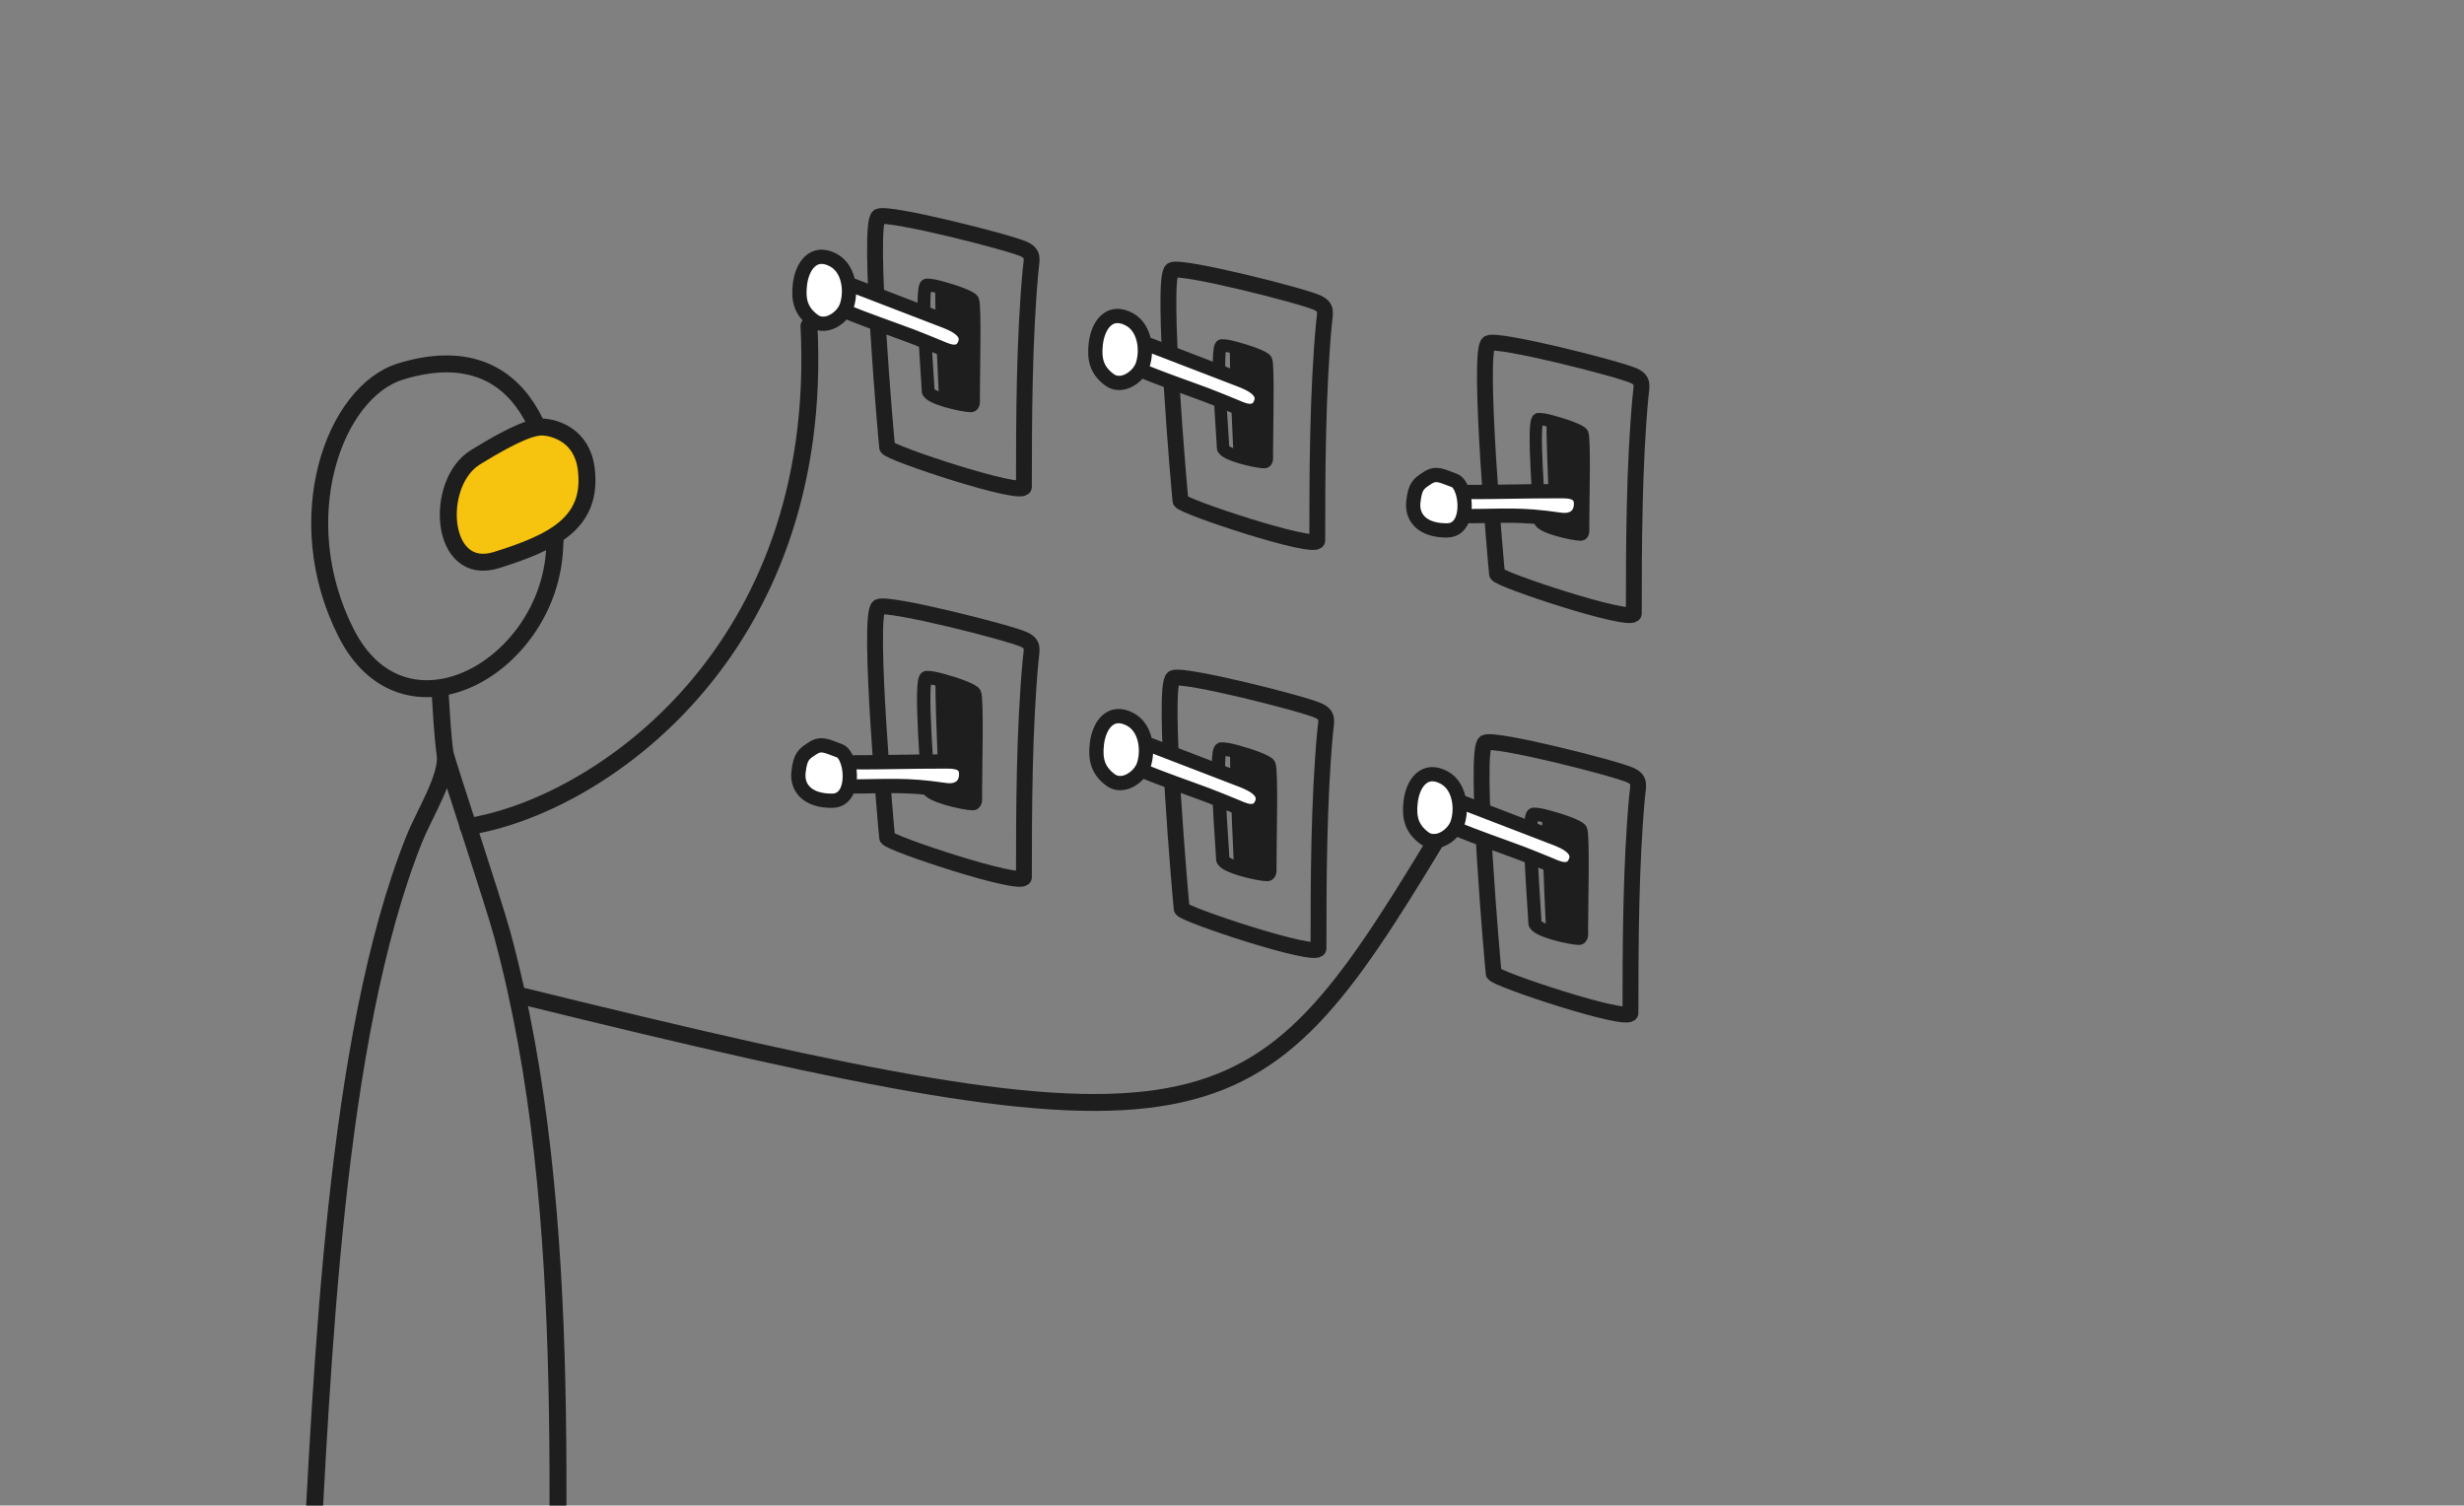 <svg width="653" height="399" viewBox="0 0 653 399" fill="none" xmlns="http://www.w3.org/2000/svg">
<rect x="0" y="0" width="653" height="399" fill="#808080" stroke="none"/>
<g clip-path="url(#clip0_1266_804)">
<path d="M418.918 141.683C419.774 141.683 419.558 140.238 419.558 139.606C419.558 133.556 420.018 116.203 419.351 114.906C418.921 114.071 414.684 112.585 411.473 111.726C411.473 121.262 412.462 139.45 412.462 140.377C412.561 140.407 412.662 140.437 412.762 140.466C415.233 141.188 417.947 141.683 418.918 141.683Z" fill="#1E1E1E"/>
<path d="M411.473 111.726C409.703 111.253 408.812 111.062 407.708 111.062C405.943 111.062 408.064 135.732 408.064 137.887C408.064 138.795 410.292 139.744 412.762 140.466M411.473 111.726C414.684 112.585 418.921 114.071 419.351 114.906C420.018 116.203 419.558 133.556 419.558 139.606C419.558 140.238 419.774 141.683 418.918 141.683C417.947 141.683 415.233 141.188 412.762 140.466M411.473 111.726C411.473 121.262 412.462 139.45 412.462 140.377C412.561 140.407 412.662 140.437 412.762 140.466" stroke="#1E1E1E" stroke-width="3.255" stroke-linecap="round" stroke-linejoin="round"/>
<path d="M434.74 105.279C435.013 102.299 435.71 100.876 433.049 99.605C429.272 97.802 397.022 89.657 394.518 90.945C391.42 92.538 396.551 150.73 396.74 152.115C396.93 153.501 432.584 165.298 432.985 162.621C432.985 144.365 433.067 123.522 434.74 105.279Z" stroke="#1E1E1E" stroke-width="4.202" stroke-linecap="round" stroke-linejoin="round"/>
<path d="M413.422 137.73C416.632 138.203 418.996 136.784 418.996 133.475C418.996 130.166 415.687 130.166 413.422 130.167C402.296 130.174 398.735 130.4 387.609 130.4C388.205 132.314 388.359 134.767 387.819 136.784C398.686 136.784 402.668 136.146 413.422 137.73Z" fill="white"/>
<path d="M385.43 127.33C382.149 126.166 380.695 125.12 378.339 126.639C375.983 128.158 375.029 128.747 374.557 133.002C374.084 137.257 377.053 140.638 383.539 140.566C385.923 140.54 387.253 138.903 387.819 136.784C388.359 134.767 388.205 132.314 387.609 130.4C387.128 128.854 386.358 127.659 385.43 127.33Z" fill="white"/>
<path d="M387.609 130.4C387.128 128.854 386.358 127.659 385.43 127.33C382.149 126.166 380.695 125.12 378.339 126.639C375.983 128.158 375.029 128.747 374.557 133.002C374.084 137.257 377.053 140.638 383.539 140.566C385.923 140.54 387.253 138.903 387.819 136.784M387.609 130.4C388.205 132.314 388.359 134.767 387.819 136.784M387.609 130.4C398.735 130.4 402.296 130.174 413.422 130.167C415.687 130.166 418.996 130.166 418.996 133.475C418.996 136.784 416.632 138.203 413.422 137.73C402.668 136.146 398.686 136.784 387.819 136.784" stroke="#1E1E1E" stroke-width="3.782" stroke-linecap="round" stroke-linejoin="round"/>
<path d="M257.312 107.544C258.207 107.544 257.981 106.034 257.981 105.374C257.981 99.051 258.462 80.914 257.765 79.559C257.316 78.686 252.887 77.132 249.531 76.236C249.531 86.201 250.565 105.211 250.565 106.179C250.669 106.211 250.774 106.242 250.879 106.273C253.461 107.027 256.297 107.544 257.312 107.544Z" fill="#1E1E1E"/>
<path d="M249.531 76.236C247.682 75.741 246.75 75.541 245.596 75.541C243.752 75.541 245.968 101.325 245.968 103.577C245.968 104.526 248.297 105.518 250.879 106.273M249.531 76.236C252.887 77.132 257.316 78.686 257.765 79.559C258.462 80.914 257.981 99.051 257.981 105.374C257.981 106.034 258.207 107.544 257.312 107.544C256.297 107.544 253.461 107.027 250.879 106.273M249.531 76.236C249.531 86.201 250.565 105.211 250.565 106.179C250.669 106.211 250.774 106.242 250.879 106.273" stroke="#1E1E1E" stroke-width="3.402" stroke-linecap="round" stroke-linejoin="round"/>
<path d="M273.11 71.72C273.383 68.74 274.08 67.317 271.419 66.046C267.642 64.243 235.392 56.098 232.888 57.386C229.79 58.979 234.921 117.171 235.111 118.557C235.3 119.942 270.954 131.739 271.355 129.062C271.355 110.806 271.437 89.963 273.11 71.72Z" stroke="#1E1E1E" stroke-width="4.202" stroke-linecap="round" stroke-linejoin="round"/>
<path d="M241.427 89.035C243.854 89.946 246.237 90.967 248.644 91.927C250.394 92.625 254.336 94.864 255.754 91.082C257.173 87.299 251.418 85.442 249.209 84.582C241.1 81.422 232.959 78.368 224.847 75.207C225.167 77.214 224.987 79.322 224.402 81.062C224.252 81.508 224.034 81.954 223.76 82.383C229.544 84.828 235.545 86.828 241.427 89.035Z" fill="white"/>
<path d="M220.936 68.977C215.61 66.05 212.546 70.538 211.988 75.428C211.522 79.505 212.227 82.429 215.57 84.936C218.356 87.026 222.089 85.001 223.76 82.383C224.034 81.954 224.252 81.508 224.402 81.062C224.987 79.322 225.167 77.214 224.847 75.207C224.435 72.63 223.199 70.221 220.936 68.977Z" fill="white"/>
<path d="M223.76 82.383C222.089 85.001 218.356 87.026 215.57 84.936C212.227 82.429 211.522 79.505 211.988 75.428C212.546 70.538 215.61 66.05 220.936 68.977C223.199 70.221 224.435 72.63 224.847 75.207M223.76 82.383C224.034 81.954 224.252 81.508 224.402 81.062C224.987 79.322 225.167 77.214 224.847 75.207M223.76 82.383C229.544 84.828 235.545 86.828 241.427 89.035C243.854 89.946 246.237 90.967 248.644 91.927C250.394 92.625 254.336 94.864 255.754 91.082C257.173 87.299 251.418 85.442 249.209 84.582C241.1 81.422 232.959 78.368 224.847 75.207" stroke="#1E1E1E" stroke-width="3.782" stroke-linecap="round" stroke-linejoin="round"/>
<path d="M335.084 122.469C335.949 122.469 335.731 121.009 335.731 120.371C335.731 114.261 336.196 96.733 335.522 95.424C335.088 94.58 330.808 93.079 327.565 92.212C327.565 101.843 328.564 120.214 328.564 121.15C328.664 121.18 328.766 121.21 328.867 121.24C331.363 121.969 334.104 122.469 335.084 122.469Z" fill="#1E1E1E"/>
<path d="M327.565 92.212C325.777 91.734 324.877 91.541 323.762 91.541C321.98 91.541 324.121 116.459 324.121 118.635C324.121 119.553 326.372 120.511 328.867 121.24M327.565 92.212C330.808 93.079 335.088 94.58 335.522 95.424C336.196 96.733 335.731 114.261 335.731 120.371C335.731 121.009 335.949 122.469 335.084 122.469C334.104 122.469 331.363 121.969 328.867 121.24M327.565 92.212C327.565 101.843 328.564 120.214 328.564 121.15C328.664 121.18 328.766 121.21 328.867 121.24" stroke="#1E1E1E" stroke-width="3.288" stroke-linecap="round" stroke-linejoin="round"/>
<path d="M350.852 85.911C351.126 82.931 351.823 81.508 349.162 80.238C345.385 78.435 313.135 70.29 310.63 71.578C307.532 73.17 312.664 131.363 312.853 132.748C313.043 134.133 348.696 145.931 349.098 143.254C349.098 124.998 349.18 104.155 350.852 85.911Z" stroke="#1E1E1E" stroke-width="4.202" stroke-linecap="round" stroke-linejoin="round"/>
<path d="M319.841 104.72C322.268 105.63 324.651 106.651 327.058 107.611C328.808 108.309 332.75 110.548 334.168 106.766C335.587 102.984 329.832 101.127 327.623 100.266C319.514 97.107 311.373 94.052 303.261 90.892C303.581 92.898 303.401 95.007 302.816 96.746C302.667 97.192 302.448 97.638 302.174 98.067C307.958 100.512 313.959 102.513 319.841 104.72Z" fill="white"/>
<path d="M299.35 84.661C294.024 81.735 290.96 86.223 290.402 91.113C289.936 95.189 290.641 98.113 293.984 100.62C296.77 102.71 300.503 100.686 302.174 98.067C302.448 97.638 302.667 97.192 302.816 96.746C303.401 95.007 303.581 92.898 303.261 90.892C302.849 88.314 301.613 85.905 299.35 84.661Z" fill="white"/>
<path d="M302.174 98.067C300.503 100.686 296.77 102.71 293.984 100.62C290.641 98.113 289.936 95.189 290.402 91.113C290.96 86.223 294.024 81.735 299.35 84.661C301.613 85.905 302.849 88.314 303.261 90.892M302.174 98.067C302.448 97.638 302.667 97.192 302.816 96.746C303.401 95.007 303.581 92.898 303.261 90.892M302.174 98.067C307.958 100.512 313.959 102.513 319.841 104.72C322.268 105.63 324.651 106.651 327.058 107.611C328.808 108.309 332.75 110.548 334.168 106.766C335.587 102.984 329.832 101.127 327.623 100.266C319.514 97.107 311.373 94.052 303.261 90.892" stroke="#1E1E1E" stroke-width="3.782" stroke-linecap="round" stroke-linejoin="round"/>
<path d="M257.792 212.97C258.726 212.97 258.491 211.393 258.491 210.704C258.491 204.104 258.993 185.17 258.265 183.756C257.796 182.845 253.173 181.223 249.67 180.287C249.67 190.69 250.749 210.534 250.749 211.545C250.857 211.578 250.967 211.61 251.077 211.642C253.772 212.43 256.733 212.97 257.792 212.97Z" fill="#1E1E1E"/>
<path d="M249.67 180.287C247.739 179.771 246.766 179.562 245.562 179.562C243.637 179.562 245.95 206.478 245.95 208.829C245.95 209.82 248.381 210.855 251.077 211.642M249.67 180.287C253.173 181.223 257.796 182.845 258.265 183.756C258.993 185.17 258.491 204.104 258.491 210.704C258.491 211.393 258.726 212.97 257.792 212.97C256.733 212.97 253.772 212.43 251.077 211.642M249.67 180.287C249.67 190.69 250.749 210.534 250.749 211.545C250.857 211.578 250.967 211.61 251.077 211.642" stroke="#1E1E1E" stroke-width="3.552" stroke-linecap="round" stroke-linejoin="round"/>
<path d="M273.11 175.172C273.383 172.192 274.08 170.769 271.419 169.499C267.643 167.696 235.393 159.55 232.888 160.838C229.79 162.431 234.921 220.623 235.111 222.009C235.301 223.394 270.954 235.191 271.356 232.514C271.356 214.258 271.438 193.415 273.11 175.172Z" stroke="#1E1E1E" stroke-width="4.202" stroke-linecap="round" stroke-linejoin="round"/>
<path d="M250.482 209.37C253.692 209.843 256.056 208.424 256.056 205.115C256.056 201.806 252.746 201.806 250.482 201.807C239.356 201.814 235.795 202.04 224.669 202.04C225.265 203.954 225.418 206.407 224.879 208.424C235.746 208.424 239.728 207.786 250.482 209.37Z" fill="white"/>
<path d="M222.49 198.97C219.208 197.806 217.754 196.76 215.398 198.279C213.042 199.798 212.089 200.387 211.616 204.642C211.144 208.897 214.112 212.278 220.599 212.206C222.982 212.18 224.313 210.543 224.879 208.424C225.418 206.407 225.265 203.954 224.669 202.04C224.187 200.494 223.417 199.299 222.49 198.97Z" fill="white"/>
<path d="M224.669 202.04C224.187 200.494 223.417 199.299 222.49 198.97C219.208 197.806 217.754 196.76 215.398 198.279C213.042 199.798 212.089 200.387 211.616 204.642C211.144 208.897 214.112 212.278 220.599 212.206C222.982 212.18 224.313 210.543 224.879 208.424M224.669 202.04C225.265 203.954 225.418 206.407 224.879 208.424M224.669 202.04C235.795 202.04 239.356 201.814 250.482 201.807C252.746 201.806 256.056 201.806 256.056 205.115C256.056 208.424 253.692 209.843 250.482 209.37C239.728 207.786 235.746 208.424 224.879 208.424" stroke="#1E1E1E" stroke-width="3.782" stroke-linecap="round" stroke-linejoin="round"/>
<path d="M335.831 231.762C336.761 231.762 336.527 230.192 336.527 229.506C336.527 222.933 337.027 204.077 336.303 202.668C335.835 201.761 331.231 200.146 327.742 199.213C327.742 209.574 328.816 229.337 328.816 230.343C328.925 230.376 329.034 230.409 329.143 230.441C331.828 231.225 334.776 231.762 335.831 231.762Z" fill="#1E1E1E"/>
<path d="M327.742 199.213C325.819 198.699 324.85 198.491 323.651 198.491C321.734 198.491 324.038 225.297 324.038 227.638C324.038 228.625 326.459 229.656 329.143 230.441M327.742 199.213C331.231 200.146 335.835 201.761 336.303 202.668C337.027 204.077 336.527 222.933 336.527 229.506C336.527 230.192 336.761 231.762 335.831 231.762C334.776 231.762 331.828 231.225 329.143 230.441M327.742 199.213C327.742 209.574 328.816 229.337 328.816 230.343C328.925 230.376 329.034 230.409 329.143 230.441" stroke="#1E1E1E" stroke-width="3.537" stroke-linecap="round" stroke-linejoin="round"/>
<path d="M351.174 194.033C351.447 191.053 352.144 189.63 349.483 188.36C345.707 186.557 313.457 178.412 310.952 179.699C307.854 181.292 312.985 239.485 313.175 240.87C313.365 242.255 349.018 254.053 349.42 251.376C349.42 233.12 349.502 212.276 351.174 194.033Z" stroke="#1E1E1E" stroke-width="4.202" stroke-linecap="round" stroke-linejoin="round"/>
<path d="M320.13 210.765C322.557 211.675 324.94 212.697 327.347 213.657C329.097 214.355 333.039 216.593 334.457 212.811C335.876 209.029 330.121 207.172 327.912 206.311C319.803 203.152 311.662 200.097 303.55 196.937C303.87 198.944 303.69 201.052 303.105 202.792C302.956 203.238 302.737 203.683 302.463 204.113C308.247 206.557 314.248 208.558 320.13 210.765Z" fill="white"/>
<path d="M299.639 190.707C294.313 187.78 291.249 192.268 290.691 197.158C290.226 201.234 290.93 204.158 294.273 206.665C297.059 208.755 300.792 206.731 302.463 204.113C302.737 203.683 302.956 203.238 303.105 202.792C303.69 201.052 303.87 198.944 303.55 196.937C303.139 194.36 301.902 191.95 299.639 190.707Z" fill="white"/>
<path d="M302.463 204.113C300.792 206.731 297.059 208.755 294.273 206.665C290.93 204.158 290.226 201.234 290.691 197.158C291.249 192.268 294.313 187.78 299.639 190.707C301.902 191.95 303.139 194.36 303.55 196.937M302.463 204.113C302.737 203.683 302.956 203.238 303.105 202.792C303.69 201.052 303.87 198.944 303.55 196.937M302.463 204.113C308.247 206.557 314.248 208.558 320.13 210.765C322.557 211.675 324.94 212.697 327.347 213.657C329.097 214.355 333.039 216.593 334.457 212.811C335.876 209.029 330.121 207.172 327.912 206.311C319.803 203.152 311.662 200.097 303.55 196.937" stroke="#1E1E1E" stroke-width="3.782" stroke-linecap="round" stroke-linejoin="round"/>
<path d="M418.438 248.676C419.358 248.676 419.126 247.123 419.126 246.445C419.126 239.947 419.621 221.307 418.904 219.915C418.442 219.017 413.891 217.421 410.442 216.499C410.442 226.741 411.504 246.278 411.504 247.273C411.611 247.305 411.719 247.337 411.827 247.369C414.481 248.144 417.395 248.676 418.438 248.676Z" fill="#1E1E1E"/>
<path d="M410.442 216.499C408.541 215.991 407.583 215.785 406.397 215.785C404.502 215.785 406.78 242.284 406.78 244.599C406.78 245.574 409.173 246.593 411.827 247.369M410.442 216.499C413.891 217.421 418.442 219.017 418.904 219.915C419.621 221.307 419.126 239.947 419.126 246.445C419.126 247.123 419.358 248.676 418.438 248.676C417.395 248.676 414.481 248.144 411.827 247.369M410.442 216.499C410.442 226.741 411.504 246.278 411.504 247.273C411.611 247.305 411.719 247.337 411.827 247.369" stroke="#1E1E1E" stroke-width="3.497" stroke-linecap="round" stroke-linejoin="round"/>
<path d="M433.849 211.136C434.123 208.156 434.82 206.733 432.159 205.463C428.382 203.66 396.132 195.515 393.628 196.802C390.53 198.395 395.661 256.588 395.85 257.973C396.04 259.358 431.694 271.156 432.095 268.479C432.095 250.223 432.177 229.379 433.849 211.136Z" stroke="#1E1E1E" stroke-width="4.202" stroke-linecap="round" stroke-linejoin="round"/>
<path d="M403.274 226.159C405.701 227.07 408.084 228.091 410.491 229.051C412.241 229.749 416.183 231.988 417.602 228.206C419.02 224.423 413.265 222.566 411.056 221.706C402.947 218.546 394.806 215.492 386.694 212.331C387.014 214.338 386.834 216.446 386.25 218.186C386.1 218.632 385.881 219.078 385.607 219.507C391.391 221.952 397.392 223.952 403.274 226.159Z" fill="white"/>
<path d="M382.783 206.101C377.457 203.174 374.393 207.662 373.835 212.552C373.37 216.629 374.074 219.553 377.417 222.06C380.204 224.15 383.936 222.126 385.607 219.507C385.881 219.078 386.1 218.632 386.25 218.186C386.834 216.446 387.014 214.338 386.694 212.331C386.283 209.754 385.046 207.345 382.783 206.101Z" fill="white"/>
<path d="M385.607 219.507C383.936 222.126 380.204 224.15 377.417 222.06C374.074 219.553 373.37 216.629 373.835 212.552C374.393 207.662 377.457 203.174 382.783 206.101C385.046 207.345 386.283 209.754 386.694 212.331M385.607 219.507C385.881 219.078 386.1 218.632 386.25 218.186C386.834 216.446 387.014 214.338 386.694 212.331M385.607 219.507C391.391 221.952 397.392 223.952 403.274 226.159C405.701 227.07 408.084 228.091 410.491 229.051C412.241 229.749 416.183 231.988 417.602 228.206C419.02 224.423 413.265 222.566 411.056 221.706C402.947 218.546 394.806 215.492 386.694 212.331" stroke="#1E1E1E" stroke-width="3.782" stroke-linecap="round" stroke-linejoin="round"/>
<path d="M85.18 483.982C81.016 463.16 81.036 441.376 82.227 420.204C85.424 363.378 88.595 275.348 109.737 222.493C112.573 215.402 118.639 206.087 118.005 199.934L118.028 199.948M118.028 199.948C117.345 197.055 116.581 182.259 116.581 182.259M118.028 199.948C118.711 202.84 130.828 239.232 133.063 247.474C153.273 321.995 146.941 410.179 146.941 487.172M91.713 167.709C76.391 137.415 88.537 103.819 106.212 98.429C139.24 88.357 148.931 118.45 146.934 146.259C144.708 177.26 107.034 198.002 91.713 167.709Z" stroke="#1E1E1E" stroke-width="4.49" stroke-linecap="round"/>
<path d="M144.221 113.19C141.516 112.957 137.062 114.375 126.01 121.176C114.958 127.977 116.47 153.153 131.585 148.419C146.7 143.684 157.184 138.522 155.357 124.22C154.209 115.228 146.925 113.424 144.221 113.19Z" fill="#F6C30F" stroke="#1E1E1E" stroke-width="4.49" stroke-linecap="round"/>
<path d="M138.572 264.015C321.324 308.973 331.779 303.375 380.262 223.304" stroke="#1E1E1E" stroke-width="4.485" stroke-linecap="round"/>
<path d="M124.053 219.056C158.311 213.714 218.8 172.881 214.393 86.371" stroke="#1E1E1E" stroke-width="4.485" stroke-linecap="round"/>
</g>
<defs>
<clipPath id="clip0_1266_804">
<rect width="653" height="399" fill="white"/>
</clipPath>
</defs>
</svg>
